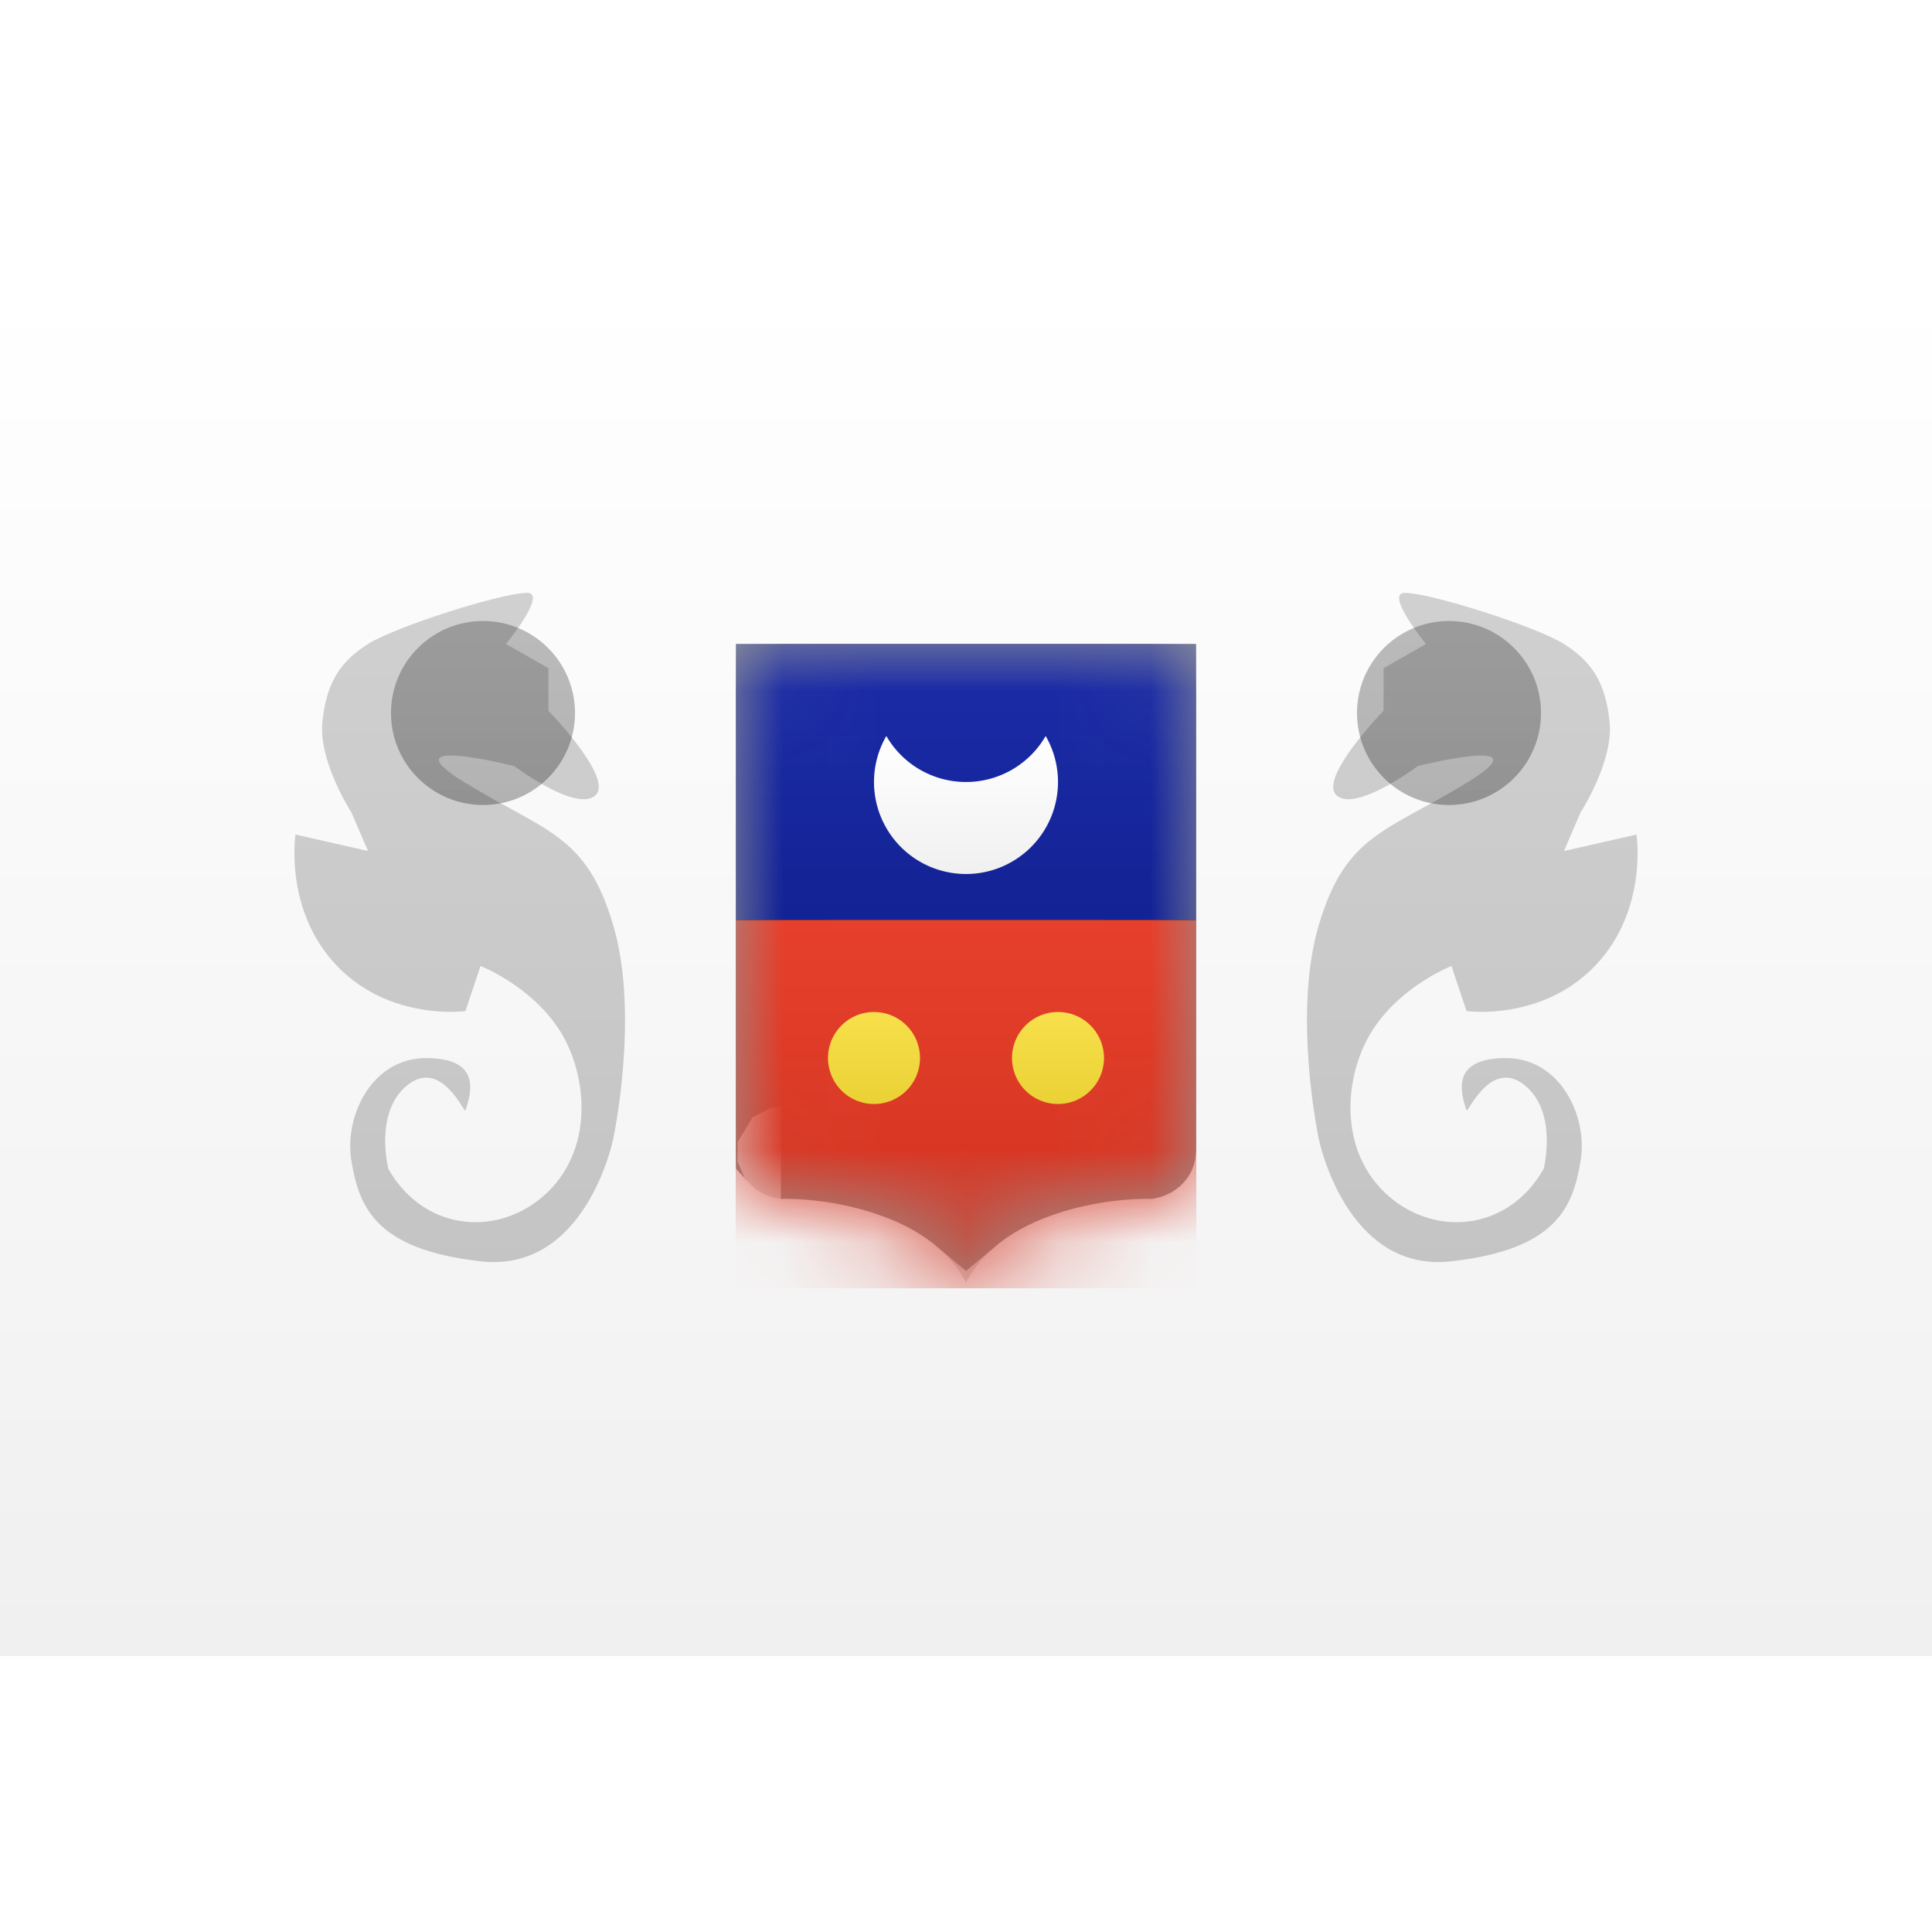 <svg viewBox="0 0 21 15" xmlns="http://www.w3.org/2000/svg" xmlns:xlink="http://www.w3.org/1999/xlink" height="1em" width="1em">
  <defs>
    <linearGradient x1="50%" y1="0%" x2="50%" y2="100%" id="a">
      <stop stop-color="#FFF" offset="0%"/>
      <stop stop-color="#F0F0F0" offset="100%"/>
    </linearGradient>
    <linearGradient x1="50%" y1="0%" x2="50%" y2="100%" id="f">
      <stop stop-color="#1B2CA9" offset="0%"/>
      <stop stop-color="#132294" offset="100%"/>
    </linearGradient>
    <linearGradient x1="50%" y1="0%" x2="50%" y2="100%" id="i">
      <stop stop-color="#E6402C" offset="0%"/>
      <stop stop-color="#D1321F" offset="100%"/>
    </linearGradient>
    <linearGradient x1="50%" y1="0%" x2="50%" y2="100%" id="j">
      <stop stop-color="#D0D0D0" offset="0%"/>
      <stop stop-color="#C4C4C4" offset="100%"/>
    </linearGradient>
    <linearGradient x1="50%" y1="0%" x2="50%" y2="100%" id="k">
      <stop stop-color="#262626" offset="0%"/>
      <stop stop-color="#0D0D0D" offset="100%"/>
    </linearGradient>
    <linearGradient x1="50%" y1="0%" x2="50%" y2="100%" id="l">
      <stop stop-color="#F7E04B" offset="0%"/>
      <stop stop-color="#EAD135" offset="100%"/>
    </linearGradient>
    <path d="M0 .491A.49.49 0 0 1 .498 0h4.004A.5.5 0 0 1 5 .491v5.018a.535.535 0 0 1-.5.522S3 6 2.5 6.94C2 6 .5 6.03.5 6.03a.54.54 0 0 1-.5-.522V.491Z" id="b"/>
    <path id="e" d="M0 0h5v3H0z"/>
    <path id="h" d="M0 3h5v4H0z"/>
    <filter x="-15%" y="-25%" width="130%" height="150%" filterUnits="objectBoundingBox" id="d">
      <feMorphology radius=".25" operator="dilate" in="SourceAlpha" result="shadowSpreadOuter1"/>
      <feOffset in="shadowSpreadOuter1" result="shadowOffsetOuter1"/>
      <feColorMatrix values="0 0 0 0 0 0 0 0 0 0 0 0 0 0 0 0 0 0 0.06 0" in="shadowOffsetOuter1"/>
    </filter>
    <filter x="-15%" y="-18.8%" width="130%" height="137.5%" filterUnits="objectBoundingBox" id="g">
      <feMorphology radius=".25" operator="dilate" in="SourceAlpha" result="shadowSpreadOuter1"/>
      <feOffset in="shadowSpreadOuter1" result="shadowOffsetOuter1"/>
      <feColorMatrix values="0 0 0 0 0 0 0 0 0 0 0 0 0 0 0 0 0 0 0.06 0" in="shadowOffsetOuter1"/>
    </filter>
  </defs>
  <g fill="none" fill-rule="evenodd">
    <path fill="url(#a)" d="M0 0h21v15H0z"/>
    <g transform="translate(8 4)">
      <mask id="c" fill="#fff">
        <use xlink:href="#b"/>
      </mask>
      <use fill="#D8D8D8" xlink:href="#b"/>
      <path stroke="#979797" d="M4.5.5V.491.5Zm0 0h.002H4.5Zm-4 0v5.009s.02.022-.01.022H.5c.342-.004.793.048 1.25.213.285.102.538.24.75.418.212-.178.465-.316.75-.418.444-.16.882-.214 1.22-.213.02-.005.03-.017.03-.022V.5h-4Z"/>
      <g mask="url(#c)">
        <use fill="#000" filter="url(#d)" xlink:href="#e"/>
        <use fill="url(#f)" xlink:href="#e"/>
      </g>
      <g mask="url(#c)">
        <use fill="#000" filter="url(#g)" xlink:href="#h"/>
        <use fill="url(#i)" xlink:href="#h"/>
      </g>
    </g>
    <g transform="translate(14 3)">
      <path d="M1.039 1.726v-.464L1.5 1S1.045.444 1.27.444C1.545.444 2.7.81 3 1c.3.19.453.418.496.85.042.431-.316.981-.316.981L3 3.25l.788-.179s.128.826-.452 1.429c-.58.603-1.395.49-1.395.49l-.164-.49s-.53.206-.843.674C.62 5.642.533 6.45 1.039 6.95s1.341.457 1.74-.245c0 0 .159-.62-.21-.912-.367-.291-.616.311-.628.278-.071-.21-.164-.57.428-.57s.896.637.81 1.126c-.084.489-.255.953-1.402 1.083C.631 7.84.336 6.386.336 6.386s-.292-1.356 0-2.335c.292-.98.725-1.004 1.605-1.541.88-.538-.531-.183-.531-.183s-.67.504-.88.32c-.21-.183.509-.921.509-.921Z" fill="url(#j)"/>
      <circle fill-opacity=".3" fill="url(#k)" cx="1.75" cy="1.75" r="1"/>
    </g>
    <g transform="matrix(-1 0 0 1 7 3)">
      <path d="M1.039 1.726v-.464L1.5 1S1.045.444 1.27.444C1.545.444 2.7.81 3 1c.3.19.453.418.496.85.042.431-.316.981-.316.981L3 3.25l.788-.179s.128.826-.452 1.429c-.58.603-1.395.49-1.395.49l-.164-.49s-.53.206-.843.674C.62 5.642.533 6.45 1.039 6.95s1.341.457 1.74-.245c0 0 .159-.62-.21-.912-.367-.291-.616.311-.628.278-.071-.21-.164-.57.428-.57s.896.637.81 1.126c-.084.489-.255.953-1.402 1.083C.631 7.84.336 6.386.336 6.386s-.292-1.356 0-2.335c.292-.98.725-1.004 1.605-1.541.88-.538-.531-.183-.531-.183s-.67.504-.88.32c-.21-.183.509-.921.509-.921Z" fill="url(#j)"/>
      <circle fill-opacity=".3" fill="url(#k)" cx="1.75" cy="1.75" r="1"/>
    </g>
    <path d="M9.634 5a1 1 0 1 0 1.732 0 1 1 0 0 1-1.732 0Z" fill="url(#a)"/>
    <path d="M9.5 9a.5.5 0 1 1 0-1 .5.5 0 0 1 0 1Zm2 0a.5.5 0 1 1 0-1 .5.5 0 0 1 0 1Z" fill="url(#l)"/>
  </g>
</svg>
